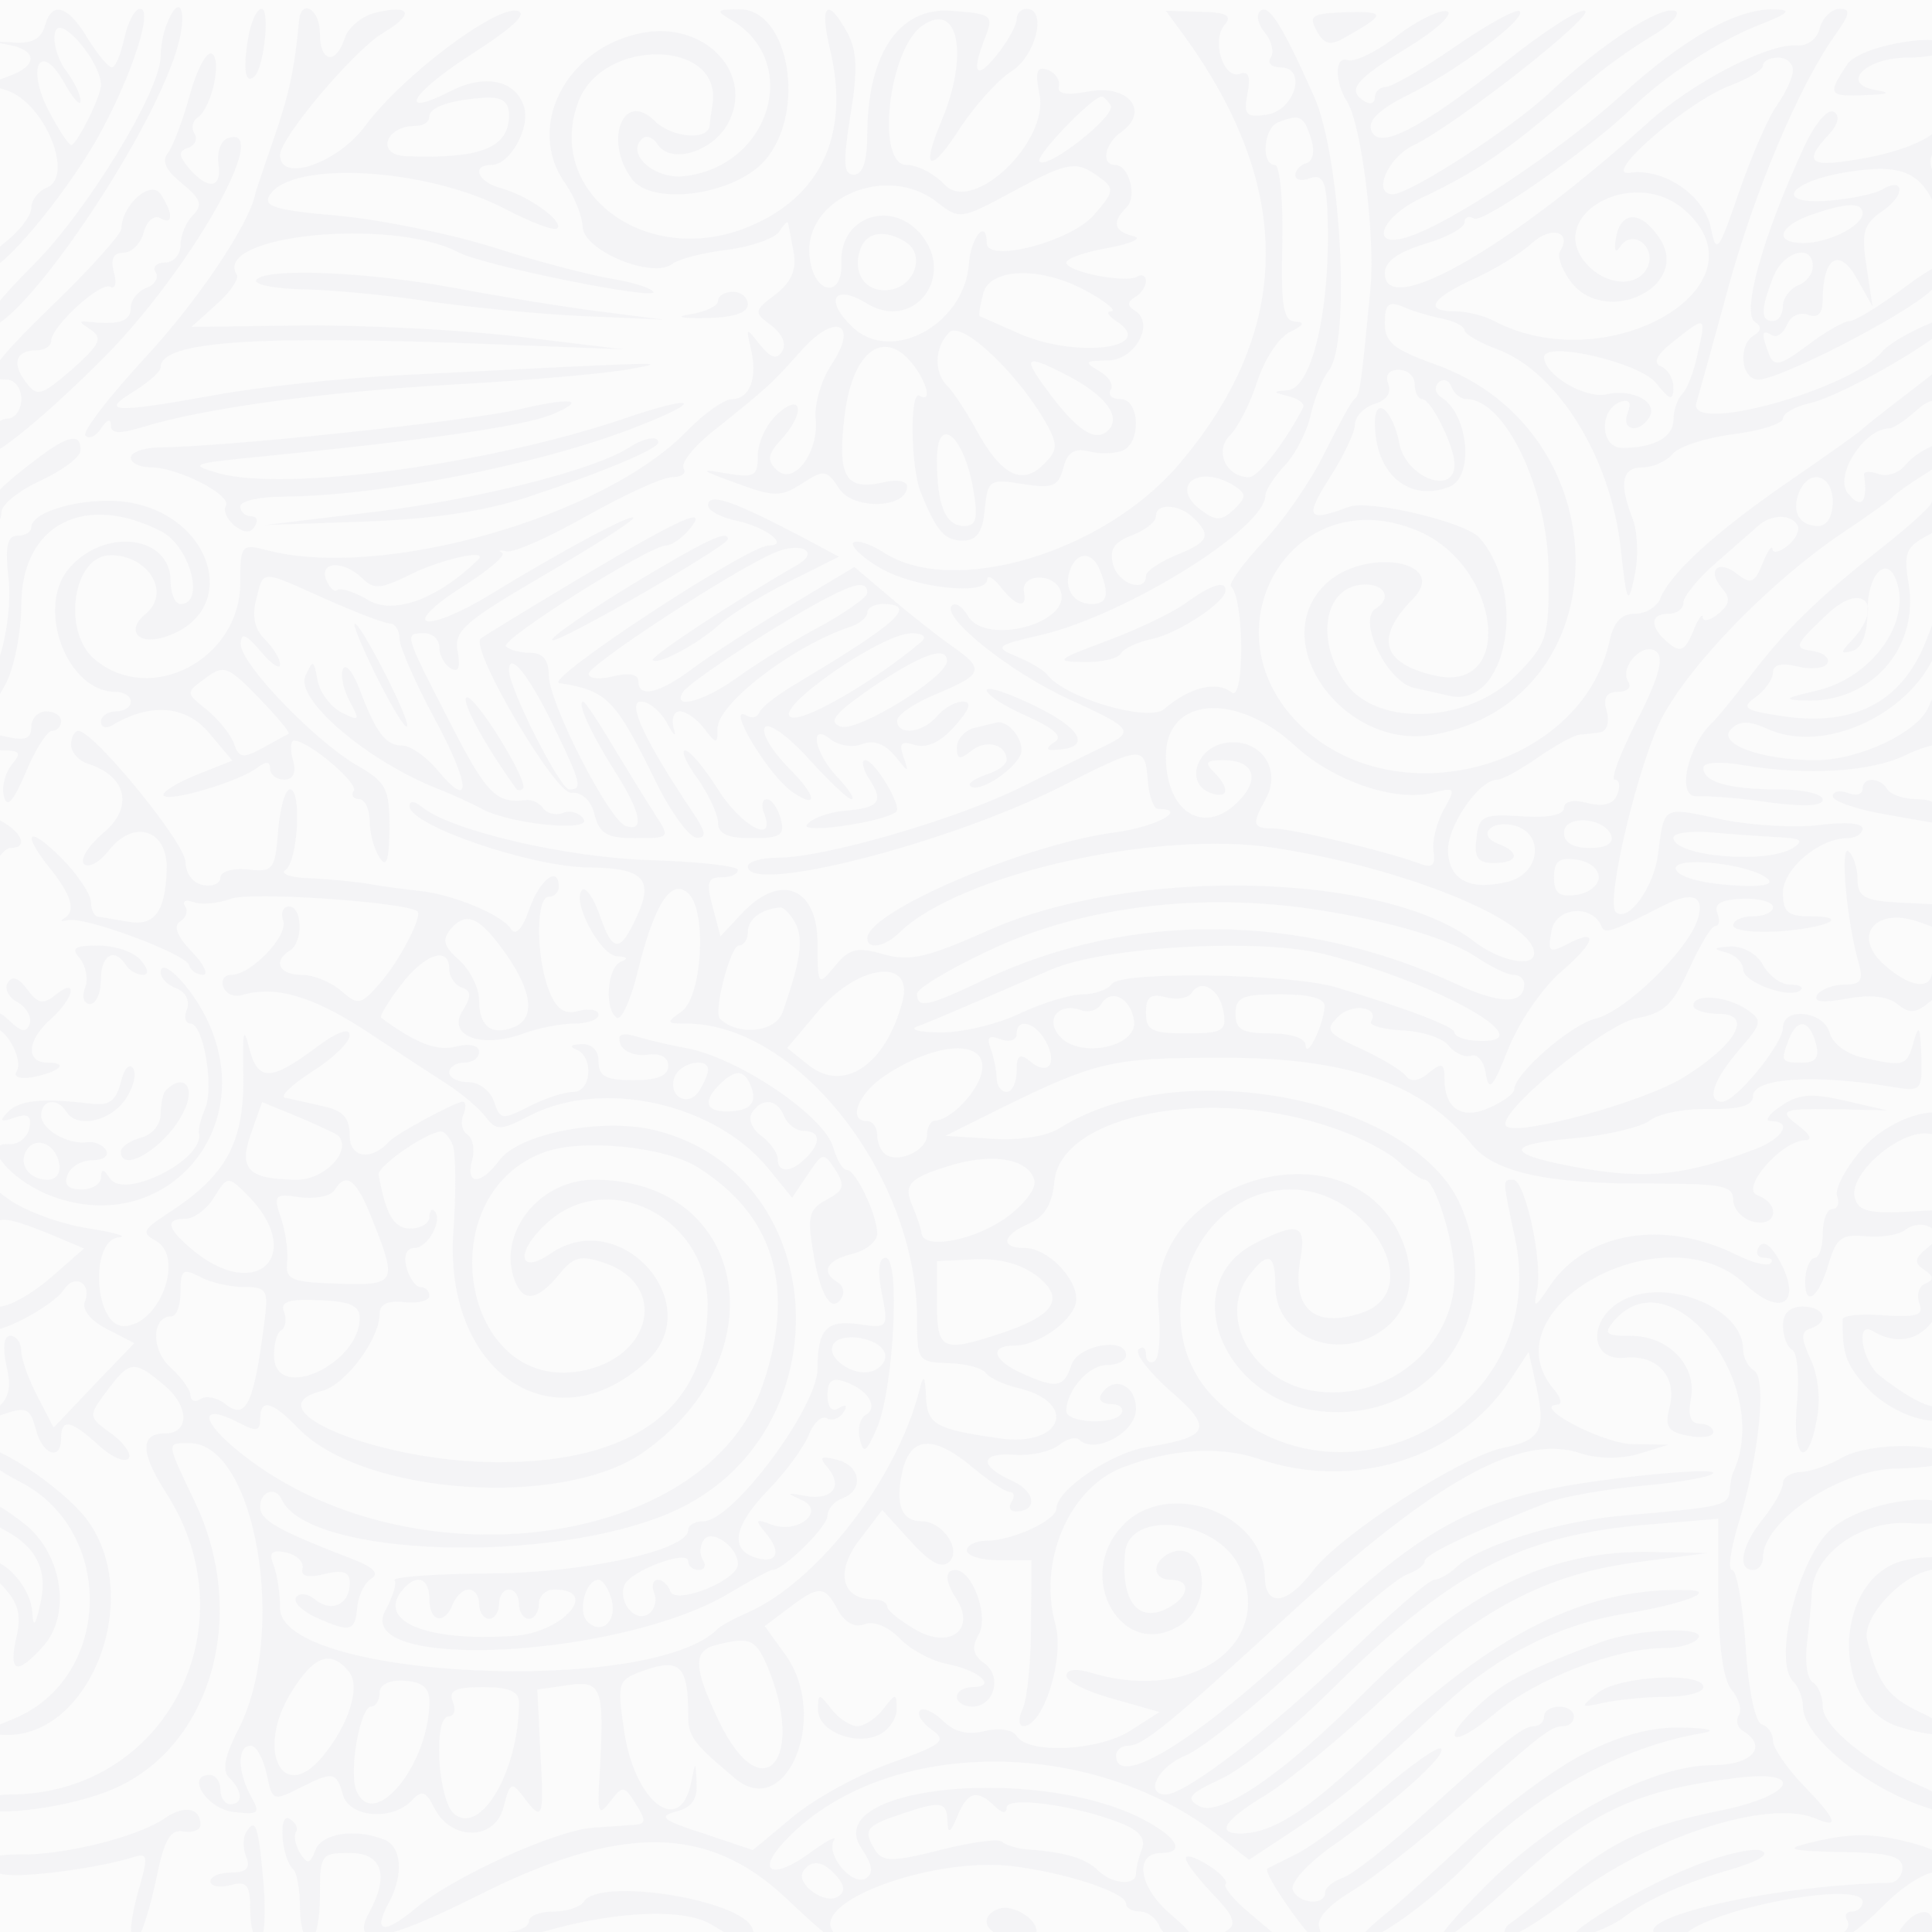 <?xml version="1.0" encoding="UTF-8" standalone="no"?>
<svg
   xmlns:dc="http://purl.org/dc/elements/1.1/"
   xmlns:cc="http://creativecommons.org/ns#"
   xmlns:rdf="http://www.w3.org/1999/02/22-rdf-syntax-ns#"
   xmlns:svg="http://www.w3.org/2000/svg"
   xmlns="http://www.w3.org/2000/svg"
   xmlns:sodipodi="http://sodipodi.sourceforge.net/DTD/sodipodi-0.dtd"
   xmlns:inkscape="http://www.inkscape.org/namespaces/inkscape"
   version="1.0"
   width="198pt"
   height="198pt"
   viewBox="0 0 198 198"
   preserveAspectRatio="xMidYMid meet"
   id="svg4927"
   inkscape:version="0.91 r13725"
   sodipodi:docname="symphony4.svg">
  <rect x="0" y="0" width="198" height="198" fill="#333333" stroke="none"/>
  <defs
     id="defs5047" />
  <sodipodi:namedview
     pagecolor="#ffffff"
     bordercolor="#666666"
     borderopacity="1"
     objecttolerance="10"
     gridtolerance="10"
     guidetolerance="10"
     inkscape:pageopacity="0"
     inkscape:pageshadow="2"
     inkscape:window-width="1366"
     inkscape:window-height="746"
     id="namedview5045"
     showgrid="false"
     inkscape:zoom="1.3485026"
     inkscape:cx="72.849809"
     inkscape:cy="158.76687"
     inkscape:window-x="-8"
     inkscape:window-y="-8"
     inkscape:window-maximized="1"
     inkscape:current-layer="svg4927" />
  <rect
     style="opacity:1;fill:#fbfbfb;fill-opacity:1;stroke:#fbfbfb;stroke-width:4.027;stroke-miterlimit:4;stroke-dasharray:none;stroke-opacity:1"
     id="rect5114"
     width="195.173"
     height="195.413"
     x="1.973"
     y="1.8" />
  <g
     transform="matrix(0.051,0,0,-0.05,-1.896,198.903)"
     id="g4931"
     style="fill:#e5e5ed;fill-opacity:0.331;stroke:none;stroke-opacity:1">
    <path
       d="m 127,3924 c -7,-25 -26,-36 -63,-33 -39,3 -42,1 -9,-5 58,-11 58,-43 0,-64 -43,-16 -43,-17 -5,-29 77,-25 138,-178 80,-200 -16,-7 -30,-25 -30,-41 0,-16 -24,-48 -53,-71 -29,-23 -47,-47 -40,-55 18,-18 132,113 211,243 72,120 131,291 101,291 -11,0 -25,-27 -32,-60 -7,-33 -18,-60 -25,-60 -7,0 -29,27 -49,60 -40,68 -72,77 -86,24 z m 113,-120 c 0,-24 -49,-124 -60,-123 -5,0 -26,33 -46,72 -45,91 -14,141 33,54 17,-31 32,-48 32,-36 1,11 -13,41 -31,65 -17,25 -26,61 -19,79 12,31 91,-65 91,-111 z"
       id="path4933"
       inkscape:connector-curvature="0"
       style="fill:#e5e5ed;fill-opacity:0.331;stroke:none;stroke-opacity:1" />
    <path
       d="m 372,3928 c -7,-17 -12,-46 -12,-65 0,-71 -148,-318 -255,-427 C 43,3373 -3,3316 4,3310 c 45,-46 327,364 388,565 24,79 7,124 -20,53 z"
       id="path4935"
       inkscape:connector-curvature="0"
       style="fill:#e5e5ed;fill-opacity:0.331;stroke:none;stroke-opacity:1" />
    <path
       d="m 535,3895 c -10,-63 -4,-91 14,-73 19,19 31,138 14,138 -10,0 -23,-29 -28,-65 z"
       id="path4937"
       inkscape:connector-curvature="0"
       style="fill:#e5e5ed;fill-opacity:0.331;stroke:none;stroke-opacity:1" />
    <path
       d="m 638,3935 c -9,-99 -20,-151 -51,-242 -19,-56 -36,-107 -37,-113 -13,-63 -117,-221 -223,-337 -72,-80 -126,-151 -118,-158 7,-8 22,-1 32,16 11,17 19,20 19,5 0,-17 17,-18 65,-3 120,38 363,72 625,87 143,8 301,22 350,31 93,17 84,16 -460,-12 -116,-6 -281,-24 -367,-40 -206,-38 -237,-37 -168,6 30,19 55,41 55,50 0,54 189,67 680,47 l 250,-10 -210,26 c -116,14 -311,24 -434,23 l -224,-3 50,46 c 28,25 46,53 41,61 -50,81 310,118 445,46 52,-28 404,-100 392,-81 -5,8 -43,20 -85,27 -42,7 -148,35 -236,64 -87,28 -228,57 -313,65 -125,11 -151,19 -137,42 44,72 315,56 473,-28 52,-28 99,-46 105,-40 14,14 -58,67 -112,82 -48,13 -62,48 -20,48 37,0 79,77 65,120 -17,54 -78,67 -146,32 -111,-58 -83,-6 41,75 85,56 114,84 91,89 -45,9 -231,-134 -305,-236 -56,-77 -171,-117 -171,-60 0,36 148,214 206,250 65,39 58,60 -14,42 -27,-6 -55,-30 -62,-52 -18,-56 -50,-50 -50,10 0,50 -38,72 -42,25 z m 422,-193 c 0,-67 -57,-90 -207,-84 -61,2 -42,62 19,62 16,0 28,8 28,19 0,20 45,35 115,39 32,1 45,-9 45,-36 z"
       id="path4939"
       inkscape:connector-curvature="0"
       style="fill:#e5e5ed;fill-opacity:0.331;stroke:none;stroke-opacity:1" />
    <path
       d="m 1505,3938 c 144,-84 81,-301 -93,-321 -59,-7 -117,45 -85,76 8,9 22,4 31,-10 26,-42 108,-18 141,40 56,102 -43,212 -170,188 -154,-29 -237,-193 -156,-309 18,-26 34,-66 35,-89 2,-49 140,-107 180,-76 12,10 62,23 110,29 48,6 95,23 105,37 9,15 17,23 18,17 1,-5 6,-32 11,-59 6,-35 -4,-61 -36,-86 -44,-34 -45,-37 -9,-64 22,-17 31,-38 22,-53 -11,-18 -23,-14 -45,14 -28,36 -28,36 -18,-9 14,-59 -2,-103 -38,-103 -15,0 -56,-29 -90,-65 -168,-177 -613,-306 -843,-245 -53,14 -55,12 -55,-66 0,-157 -180,-254 -293,-157 -66,57 -43,213 32,213 77,0 122,-77 71,-120 -40,-33 -17,-65 37,-48 159,51 98,256 -82,278 -82,9 -185,-20 -185,-53 0,-9 -12,-17 -28,-17 -20,0 -25,-22 -18,-85 6,-49 -3,-122 -21,-174 -37,-106 -29,-129 16,-44 17,34 31,106 31,161 0,164 126,232 281,151 58,-30 89,-149 39,-149 -11,0 -20,21 -20,47 0,94 -134,111 -205,25 -66,-81 -3,-252 94,-252 17,0 31,-9 31,-20 0,-11 -13,-20 -30,-20 -16,0 -30,-10 -30,-21 0,-12 10,-15 22,-8 76,47 148,42 195,-15 l 47,-57 -74,-30 c -41,-17 -69,-36 -64,-42 14,-13 154,30 189,58 17,13 25,13 25,-3 0,-12 13,-22 28,-22 18,0 25,14 18,40 -6,22 -5,40 2,40 29,0 130,-87 120,-103 -6,-9 -1,-17 11,-17 11,0 21,-20 21,-45 0,-25 9,-58 20,-75 14,-22 19,-5 20,61 0,81 -7,94 -65,128 -86,51 -235,209 -234,249 0,24 10,21 40,-15 21,-26 39,-38 39,-27 0,12 -14,35 -31,52 -20,20 -26,48 -17,81 15,62 7,62 140,1 60,-27 118,-50 129,-50 10,0 19,-14 19,-31 0,-17 32,-91 70,-163 73,-138 76,-192 6,-106 -22,27 -54,50 -71,50 -33,0 -53,27 -87,120 -13,33 -27,49 -32,36 -5,-13 2,-43 14,-66 21,-39 20,-41 -17,-22 -22,12 -44,42 -48,67 -7,41 -9,42 -24,8 -22,-48 125,-176 269,-233 28,-11 65,-29 84,-39 54,-32 223,-49 206,-22 -8,13 -26,19 -41,13 -15,-6 -33,-1 -40,9 -7,11 -23,19 -36,17 -59,-7 -78,12 -153,162 -91,181 -91,180 -50,180 17,0 30,-13 30,-29 0,-16 10,-35 23,-43 15,-9 20,1 14,34 -8,43 12,61 175,158 102,61 182,113 178,117 -7,7 -141,-66 -295,-162 -52,-32 -106,-55 -120,-50 -14,5 18,36 71,70 53,34 89,65 80,70 -9,5 -5,6 9,3 13,-4 86,29 162,73 75,43 152,79 171,79 19,0 29,8 23,18 -6,10 18,42 54,72 114,93 124,102 182,169 70,80 117,57 60,-30 -20,-31 -33,-79 -31,-107 8,-71 -44,-141 -78,-107 -20,19 -18,32 8,61 50,55 44,100 -6,54 -22,-20 -40,-58 -40,-85 0,-43 -6,-47 -65,-37 -54,10 -50,6 21,-20 77,-29 90,-29 133,-1 44,29 49,29 75,-11 29,-44 136,-40 136,5 0,11 -20,15 -45,9 -80,-19 -96,10 -80,141 17,131 81,176 139,97 28,-39 35,-76 11,-61 -20,12 -18,-145 2,-197 32,-81 48,-100 85,-100 28,0 40,17 44,64 6,60 9,63 76,52 61,-10 72,-5 82,33 8,32 22,41 51,34 21,-6 51,-5 67,1 39,15 36,106 -3,106 -17,0 -26,8 -20,19 7,10 -4,28 -24,39 -30,18 -28,21 18,21 56,1 96,77 54,103 -15,9 -15,17 1,27 12,7 22,22 22,33 0,11 -8,15 -18,9 -23,-14 -142,10 -142,29 0,8 38,22 85,30 47,9 69,20 50,24 -40,10 -44,29 -14,59 22,22 5,87 -23,87 -29,0 -21,44 13,68 57,42 14,97 -64,83 -47,-9 -66,-6 -62,11 3,12 -8,28 -23,33 -22,8 -25,-4 -16,-51 19,-96 -133,-245 -190,-185 -21,23 -55,41 -77,41 -62,0 -37,235 31,285 73,53 95,-59 39,-195 -43,-103 -22,-110 39,-12 29,44 74,96 102,114 49,32 72,128 30,128 -11,0 -20,-10 -20,-22 0,-12 -18,-45 -40,-73 -42,-53 -52,-38 -22,39 16,43 12,46 -71,52 -103,7 -166,-88 -167,-251 0,-57 -9,-85 -27,-85 -21,0 -22,24 -7,121 15,92 14,132 -6,170 -41,76 -57,58 -34,-38 40,-176 -23,-305 -175,-364 -203,-77 -400,79 -331,262 50,131 289,126 269,-6 -2,-14 -5,-34 -6,-45 -4,-31 -77,-24 -111,11 -63,63 -102,-42 -45,-120 41,-56 206,-33 267,38 85,99 49,312 -52,310 -45,0 -47,-3 -17,-21 z m 764,-176 c 12,-20 -126,-132 -143,-115 -10,10 106,133 125,133 4,0 12,-8 18,-18 z m -23,-147 c 31,-23 31,-29 -11,-78 -46,-54 -215,-99 -215,-57 0,51 -32,13 -36,-44 -10,-125 -158,-205 -235,-127 -56,55 -35,88 30,47 95,-59 181,57 107,144 -61,70 -162,32 -158,-60 3,-76 -57,-65 -64,13 -12,119 156,192 257,110 44,-35 47,-35 147,20 116,64 131,67 178,32 z m -389,-133 c 40,-25 19,-91 -32,-98 -49,-7 -77,35 -58,86 13,33 49,38 90,12 z m 373,-106 c 33,-19 51,-36 40,-36 -11,0 -6,-9 10,-20 85,-56 -80,-77 -194,-26 -42,19 -78,35 -80,36 -3,1 1,22 7,47 15,55 125,55 217,-1 z m -87,-272 c 20,-38 19,-51 -10,-79 -43,-43 -85,-20 -135,74 -20,37 -46,77 -57,88 -28,28 -26,80 4,110 25,25 142,-88 198,-193 z m 34,107 c 80,-41 115,-87 87,-115 -26,-26 -64,0 -126,87 -46,64 -39,69 39,28 z m -184,-237 c 10,-58 6,-74 -18,-74 -38,0 -55,42 -55,136 0,96 55,49 73,-62 z M 998,2831 c -80,-80 -168,-113 -219,-84 -29,18 -58,27 -64,22 -5,-6 -15,3 -22,20 -15,39 34,41 72,4 23,-24 38,-22 96,7 62,32 160,54 137,31 z M 617,2474 c -4,-2 -27,-15 -52,-29 -40,-22 -48,-21 -58,10 -7,19 -32,50 -55,69 -42,34 -42,34 -2,64 37,28 45,25 107,-40 37,-39 64,-72 60,-74 z"
       id="path4941"
       inkscape:connector-curvature="0"
       style="fill:#e5e5ed;fill-opacity:0.331;stroke:none;stroke-opacity:1" />
    <path
       d="m 2418,3903 c 221,-312 217,-604 -13,-878 -151,-180 -451,-271 -591,-180 -27,18 -55,27 -62,21 -6,-7 17,-30 52,-51 68,-42 216,-59 217,-25 0,11 12,4 27,-15 30,-40 54,-46 47,-11 -8,38 59,41 73,4 26,-67 -151,-115 -186,-52 -11,19 -25,28 -32,21 -23,-23 117,-137 235,-192 129,-60 133,-66 70,-97 -25,-12 -99,-50 -165,-83 -132,-67 -397,-145 -490,-145 -33,0 -60,-8 -60,-18 0,-58 399,46 626,162 170,88 172,88 178,9 3,-29 12,-53 20,-53 63,0 -4,-37 -86,-48 -180,-24 -497,-162 -498,-217 0,-24 35,-18 64,11 120,120 520,212 755,174 262,-41 520,-149 521,-216 0,-30 -69,-16 -120,24 -180,143 -687,155 -977,23 -123,-56 -158,-64 -210,-49 -53,16 -69,12 -98,-24 -34,-42 -35,-41 -35,47 0,114 -74,145 -151,62 l -44,-48 -12,46 c -18,66 -16,75 17,75 17,0 30,7 30,15 0,8 -79,17 -175,20 -168,5 -401,60 -460,109 -15,13 -25,13 -25,2 0,-40 245,-125 360,-126 109,-1 131,-23 98,-98 -35,-78 -49,-78 -76,1 -12,35 -28,58 -35,51 -22,-22 36,-134 70,-136 21,-1 24,-5 8,-11 -28,-12 -34,-99 -8,-115 9,-6 29,39 43,100 33,135 67,188 101,154 37,-36 27,-211 -14,-241 -32,-23 -31,-25 9,-25 224,0 464,-313 464,-606 0,-85 2,-88 63,-90 35,-1 68,-10 75,-20 7,-10 36,-24 65,-31 123,-30 89,-122 -38,-103 -129,19 -145,28 -147,87 -2,42 -5,45 -13,13 -45,-183 -204,-393 -345,-457 -27,-12 -54,-27 -60,-33 -132,-139 -880,-103 -880,42 0,30 -6,70 -13,88 -10,26 -4,32 25,26 21,-5 36,-19 33,-33 -4,-16 11,-20 45,-11 37,9 50,4 50,-19 0,-43 -36,-61 -69,-34 -15,13 -32,15 -39,5 -6,-10 12,-28 40,-41 69,-32 79,-29 83,20 2,24 14,50 28,59 17,10 6,23 -34,39 -157,62 -189,81 -189,109 0,31 31,42 43,15 53,-119 545,-135 787,-25 344,157 323,685 -31,780 -105,29 -279,-4 -319,-61 -37,-51 -68,-50 -54,1 6,22 1,45 -9,52 -11,7 -15,25 -9,40 6,15 6,28 -1,28 -14,0 -134,-66 -147,-81 -36,-41 -80,-35 -80,11 0,37 -13,52 -55,61 -30,7 -64,15 -75,17 -11,3 14,27 55,54 41,26 75,60 75,74 0,16 -24,8 -65,-23 -94,-72 -120,-72 -137,-3 -11,46 -14,34 -12,-50 3,-144 -33,-211 -153,-290 -48,-32 -52,-39 -23,-55 59,-33 8,-174 -64,-175 -60,0 -69,178 -9,182 18,2 -11,10 -66,19 -54,9 -123,35 -155,58 l -56,42 2,-75 c 2,-42 7,-60 12,-41 11,43 27,43 120,5 l 72,-31 -66,-59 c -37,-33 -84,-60 -104,-60 -36,0 -47,-22 -23,-46 15,-16 130,46 153,81 21,33 56,13 42,-24 -7,-17 11,-40 44,-57 l 55,-29 -81,-86 -81,-87 -32,63 c -18,35 -33,77 -33,94 0,17 -10,31 -22,31 -13,0 -16,-22 -8,-61 11,-47 5,-69 -23,-91 -34,-26 -32,-27 16,-9 47,16 55,13 66,-30 13,-53 51,-67 51,-19 0,41 19,38 74,-13 25,-24 52,-37 61,-29 8,8 -7,31 -33,51 -48,35 -48,36 -10,88 46,63 55,64 116,11 50,-43 50,-98 1,-98 -51,0 -50,-39 2,-122 C 544,644 369,300 57,300 26,300 0,290 0,278 c 0,-26 155,-10 250,27 207,79 290,354 180,592 -60,128 -59,123 -12,123 133,0 198,-389 98,-587 -28,-56 -33,-84 -18,-99 27,-27 28,-54 2,-54 -11,0 -20,14 -20,30 0,17 -10,30 -21,30 -50,0 -6,-70 48,-76 51,-6 54,-3 34,33 -27,51 -27,103 0,103 11,0 25,-26 32,-58 11,-55 13,-56 64,-30 69,36 76,35 89,-12 12,-47 98,-55 138,-13 21,23 29,20 46,-15 34,-68 122,-67 139,2 13,51 16,53 40,21 39,-53 42,-45 34,92 l -6,128 61,9 c 69,10 74,-4 64,-184 -5,-79 -2,-86 21,-55 26,34 28,34 52,-5 20,-32 20,-40 0,-42 -14,-1 -52,-4 -85,-6 -75,-5 -279,-99 -356,-164 -66,-56 -88,-52 -56,9 31,58 27,117 -10,131 -59,23 -124,12 -137,-22 -11,-29 -16,-30 -31,-6 -9,15 -13,35 -8,43 5,8 -1,20 -13,27 -23,15 -17,-79 7,-103 8,-7 14,-44 14,-80 0,-37 9,-67 20,-67 11,0 20,40 20,90 0,87 2,90 60,90 65,0 80,-45 39,-122 -39,-72 29,-62 213,32 290,150 466,149 623,-1 91,-88 119,-108 95,-68 -39,62 204,151 361,132 107,-13 229,-54 229,-77 0,-9 13,-16 28,-16 15,0 33,-14 39,-30 7,-17 28,-30 47,-29 28,0 23,12 -26,55 -63,55 -72,124 -17,124 46,0 34,29 -26,63 -207,120 -662,77 -577,-53 23,-35 25,-52 9,-62 -27,-17 -81,49 -64,78 7,11 -15,-1 -50,-27 -73,-54 -107,-39 -51,23 195,216 616,221 877,11 l 58,-47 92,62 c 92,62 137,100 303,258 106,100 228,162 358,184 119,20 190,47 129,49 -206,6 -391,-88 -626,-318 -139,-135 -208,-181 -274,-181 -49,0 -31,28 52,79 43,27 152,118 241,203 188,179 323,251 512,275 l 136,18 -110,2 c -209,5 -375,-78 -580,-287 -162,-167 -291,-257 -333,-234 -28,16 -21,25 44,56 43,20 141,101 218,179 244,246 383,320 638,342 l 143,12 0,-160 c 1,-102 10,-171 27,-191 15,-18 21,-41 14,-52 -6,-10 -3,-25 9,-32 51,-32 18,-70 -62,-70 -120,0 -314,-105 -451,-243 -157,-159 -108,-149 64,13 146,137 237,179 437,204 138,17 115,-35 -29,-66 -154,-32 -215,-60 -317,-144 -49,-41 -98,-80 -110,-88 -11,-8 -15,-19 -8,-26 7,-7 65,28 129,78 163,126 396,203 492,163 50,-22 44,-4 -25,69 -33,35 -60,76 -60,90 0,15 -10,30 -23,34 -13,5 -27,73 -32,162 -6,85 -18,154 -27,154 -9,0 -3,42 12,93 42,139 58,300 32,316 -12,7 -22,27 -22,43 0,84 -151,148 -240,102 -72,-37 -71,-126 2,-119 66,7 106,-39 90,-102 -10,-40 -3,-50 38,-58 28,-5 50,-2 50,8 0,9 -12,17 -27,17 -19,0 -24,17 -18,51 13,67 -44,129 -121,129 -50,0 -55,4 -34,30 114,138 321,-129 240,-310 -3,-5 -6,-23 -7,-38 -3,-30 -15,-33 -211,-50 -132,-11 -293,-62 -338,-106 -15,-14 -35,-26 -45,-26 -10,0 -87,-68 -171,-151 -150,-149 -328,-289 -368,-289 -44,0 -16,57 40,80 33,14 138,100 235,192 96,92 191,173 210,179 19,7 35,19 35,27 0,14 94,59 246,120 30,12 118,28 195,35 76,7 139,19 139,26 0,8 -90,2 -200,-12 -271,-35 -371,-87 -614,-322 -218,-210 -386,-317 -386,-245 0,11 11,20 25,20 29,0 82,44 325,271 295,275 464,370 584,328 34,-11 79,-12 116,-1 l 60,19 -73,1 c -61,2 -204,79 -150,81 10,1 7,14 -7,31 -138,166 224,370 384,216 71,-68 115,-41 71,45 -19,35 -34,46 -43,32 -8,-13 -3,-23 10,-23 14,0 20,-5 13,-11 -6,-7 -37,1 -68,17 -147,74 -302,47 -375,-63 -31,-47 -34,-48 -26,-9 12,56 -24,226 -48,226 -22,0 -22,3 3,-117 77,-357 -351,-591 -604,-330 -144,148 -43,427 154,427 158,0 275,-208 142,-253 -94,-32 -140,8 -123,108 13,74 -3,80 -90,35 -161,-83 -66,-326 135,-345 227,-21 371,198 278,421 -93,221 -565,315 -806,160 -26,-17 -81,-26 -137,-22 l -93,6 67,34 c 238,121 257,126 496,126 247,0 397,-54 495,-178 45,-57 151,-81 360,-80 142,0 165,-4 165,-33 0,-19 18,-39 40,-45 48,-12 56,36 9,54 -36,13 47,111 95,113 16,0 11,12 -13,30 -43,33 -34,36 99,33 l 80,-2 -85,20 c -68,16 -94,14 -129,-11 -25,-17 -34,-31 -20,-31 44,0 25,-35 -31,-57 -137,-53 -215,-62 -340,-41 -164,29 -172,50 -24,63 66,6 134,23 151,36 16,14 70,25 119,24 64,-1 89,7 89,27 0,36 122,45 275,19 64,-11 65,-10 63,64 -2,59 -5,65 -15,29 -14,-51 -18,-53 -101,-34 -34,7 -62,29 -68,51 -12,45 -94,54 -94,11 0,-34 -95,-152 -122,-152 -32,0 -19,43 33,105 48,57 49,61 15,85 -41,27 -106,32 -106,7 0,-9 23,-17 51,-17 70,0 36,-63 -72,-131 -80,-50 -334,-121 -355,-99 -24,23 196,208 262,221 55,10 73,28 105,100 22,49 45,89 53,89 8,0 10,12 4,27 -7,19 9,27 51,29 34,1 61,-7 61,-17 0,-11 -18,-19 -40,-19 -22,0 -40,-8 -40,-19 0,-10 41,-15 91,-12 99,7 148,31 62,31 -43,0 -53,9 -53,48 0,49 73,112 129,112 17,0 31,9 31,20 0,11 -35,14 -87,7 -48,-6 -135,-1 -193,11 -124,27 -118,30 -131,-70 -8,-69 -61,-143 -85,-119 -21,21 46,306 93,398 58,112 220,281 363,379 50,34 95,67 100,73 6,7 35,28 65,47 30,19 55,43 55,54 0,25 -64,1 -94,-35 -13,-17 -38,-25 -55,-18 -17,6 -30,5 -28,-3 8,-56 -6,-72 -33,-36 -27,36 34,132 84,132 7,0 30,15 51,34 29,26 41,29 53,9 9,-15 15,-2 15,34 l 0,60 -81,-64 c -45,-35 -86,-68 -92,-74 -5,-6 -73,-55 -150,-109 -145,-102 -237,-187 -257,-240 -7,-16 -29,-30 -51,-30 -27,0 -43,-18 -51,-58 -56,-254 -417,-359 -613,-178 -208,193 -29,514 226,407 169,-70 200,-338 34,-297 -104,25 -118,77 -42,156 76,79 -98,108 -176,30 -119,-119 38,-340 217,-308 381,69 382,624 2,760 -81,30 -99,44 -99,84 0,38 7,45 35,34 19,-9 55,-20 80,-25 25,-5 45,-16 45,-24 0,-7 31,-26 69,-40 120,-48 225,-222 245,-407 12,-114 15,-119 28,-56 8,38 6,90 -4,117 -28,73 -22,105 20,105 20,0 47,12 60,27 12,16 68,34 122,41 55,7 100,22 100,32 0,11 25,25 55,32 71,17 285,145 285,171 0,18 -117,-37 -140,-65 -63,-78 -392,-171 -374,-106 6,21 35,127 64,236 53,198 142,413 214,517 31,44 33,55 10,55 -16,0 -34,-18 -40,-39 -5,-23 -25,-38 -47,-36 -58,4 -209,-76 -298,-158 -277,-256 -529,-404 -529,-309 0,24 26,43 80,60 44,13 80,33 80,44 0,11 9,15 19,8 18,-11 236,145 319,228 64,64 172,136 252,168 62,25 70,32 33,33 -76,2 -182,-59 -311,-179 -123,-113 -343,-262 -427,-288 -78,-25 -53,42 30,81 41,19 102,53 134,76 55,38 84,62 210,170 27,24 80,62 119,86 38,23 58,46 45,51 -31,10 -148,-68 -252,-168 -76,-73 -281,-208 -315,-208 -42,0 -10,76 43,101 85,42 366,267 343,275 -12,4 -82,-42 -156,-102 -177,-142 -258,-184 -273,-144 -8,20 15,44 73,73 101,51 240,158 225,172 -6,6 -64,-26 -129,-72 -65,-46 -128,-83 -140,-83 -12,0 -22,-10 -22,-21 0,-12 -9,-16 -20,-9 -37,23 -21,44 85,110 58,36 94,70 80,75 -14,4 -59,-18 -100,-50 -41,-33 -86,-55 -100,-50 -26,9 -26,-45 -1,-85 29,-46 57,-276 47,-384 -19,-203 -21,-216 -32,-226 -7,-5 -33,-55 -60,-110 -26,-55 -81,-137 -123,-182 -41,-45 -71,-87 -65,-92 27,-27 27,-239 1,-217 -30,24 -84,11 -135,-34 -33,-28 -201,23 -236,71 -6,8 -33,25 -60,36 -46,20 -44,23 50,45 171,42 449,218 449,286 0,10 18,38 39,61 21,23 45,69 52,104 8,34 24,75 36,90 45,56 25,438 -29,562 -65,149 -92,192 -109,175 -8,-8 -4,-27 10,-44 13,-16 19,-39 12,-50 -8,-12 1,-21 19,-21 55,0 29,-89 -28,-97 -41,-6 -46,0 -38,43 7,35 2,47 -15,41 -33,-13 -58,68 -31,100 16,19 4,26 -49,27 l -69,2 38,-53 z m 1222,-69 c 0,-14 -14,-45 -31,-70 -18,-25 -52,-105 -77,-179 -42,-124 -46,-130 -57,-73 -14,66 -94,122 -163,112 -59,-9 117,147 203,179 36,14 65,32 65,41 0,9 14,16 30,16 17,0 30,-11 30,-26 z m -969,-138 c 9,-27 5,-47 -8,-52 -13,-4 -23,-15 -23,-25 0,-10 14,-13 30,-6 23,8 31,-5 34,-56 10,-197 -28,-376 -80,-379 -30,-2 -30,-4 2,-12 20,-5 33,-15 30,-23 -35,-69 -90,-143 -109,-143 -46,0 -70,54 -38,86 16,16 41,66 55,111 14,44 43,90 66,101 27,13 30,20 10,21 -24,1 -29,31 -26,161 2,88 -5,160 -15,160 -28,0 -23,75 6,87 44,18 52,14 66,-31 z m 752,-149 c 172,-155 -155,-349 -383,-227 -20,11 -56,20 -79,20 -63,0 -48,26 35,65 42,19 95,52 119,74 39,37 82,25 57,-16 -6,-9 3,-36 20,-60 69,-98 245,-13 180,87 -38,58 -79,57 -88,-2 -4,-25 0,-30 10,-14 24,34 70,0 55,-41 -17,-42 -76,-43 -118,-2 -99,100 86,212 192,116 z m 26,-292 c -7,-36 -21,-74 -31,-84 -10,-10 -18,-34 -18,-53 0,-36 -39,-58 -103,-58 -45,0 -47,80 -2,95 16,5 21,-3 13,-23 -14,-36 22,-44 43,-10 20,31 -32,60 -85,48 -44,-10 -126,40 -126,76 0,34 190,-10 225,-53 28,-36 34,-37 35,-10 0,19 -11,38 -25,44 -17,7 -9,24 25,51 65,53 66,53 49,-23 z m -569,-65 c 0,-16 7,-30 15,-30 18,0 65,-97 65,-134 0,-65 -98,-27 -111,44 -13,68 -49,99 -49,41 0,-103 67,-163 149,-131 51,19 40,149 -16,184 -12,8 -14,21 -5,30 10,9 21,5 26,-9 5,-14 19,-25 30,-25 78,0 164,-185 165,-354 1,-136 -3,-147 -65,-212 -95,-98 -278,-107 -342,-17 -64,91 -43,203 39,203 40,0 53,-29 21,-49 -38,-23 22,-151 77,-163 28,-6 60,-14 70,-16 115,-28 160,208 61,324 -28,32 -221,79 -263,63 -83,-32 -89,-22 -37,61 27,43 50,92 50,108 0,16 18,35 39,42 24,7 35,23 28,41 -7,18 1,29 21,29 18,0 32,-13 32,-30 z m -362,-208 c 24,-16 24,-23 -1,-48 -24,-23 -36,-24 -63,-4 -70,51 -10,99 64,52 z m 1202,-32 c 0,-30 -11,-50 -29,-50 -38,0 -54,29 -39,68 20,51 68,38 68,-18 z m -1284,-34 c 36,-36 30,-49 -36,-76 -33,-14 -60,-33 -60,-42 0,-36 -56,-17 -66,23 -8,31 2,46 38,60 26,10 48,27 48,39 0,28 47,25 76,-4 z m 1213,-14 c 6,-9 -3,-29 -19,-42 -17,-14 -31,-17 -31,-7 -1,9 -10,-4 -20,-30 -16,-40 -24,-43 -50,-22 -38,31 -63,10 -32,-28 18,-21 17,-33 -7,-53 -16,-14 -31,-17 -31,-7 -1,9 -10,-4 -20,-30 -16,-39 -25,-43 -49,-23 -38,32 -38,60 0,60 17,0 30,10 30,23 0,12 29,49 65,81 36,32 74,66 85,76 26,24 65,25 79,2 z m -1401,-94 c 19,-49 14,-68 -17,-68 -37,0 -58,34 -43,71 14,38 45,37 60,-3 z m 1078,-308 c -33,-66 -53,-120 -44,-120 9,0 12,-13 5,-30 -7,-20 -27,-26 -59,-18 -29,8 -48,4 -48,-10 0,-14 -32,-21 -85,-17 -78,5 -86,1 -91,-46 -5,-39 3,-50 35,-50 49,0 54,22 10,39 -45,17 -17,50 31,38 61,-16 53,-98 -12,-115 -76,-19 -118,2 -121,61 -3,51 62,148 99,148 10,0 46,20 81,45 34,24 71,45 83,47 11,1 30,3 43,5 13,2 19,21 13,43 -8,28 -1,40 23,40 18,0 28,9 20,21 -19,31 33,85 58,60 14,-14 1,-58 -41,-141 z m -686,-51 c 77,-72 200,-115 276,-96 46,12 47,10 22,-35 -14,-27 -24,-65 -20,-86 4,-29 -3,-34 -31,-23 -64,24 -254,71 -291,71 -42,0 -44,8 -15,61 32,60 -10,123 -77,115 -62,-7 -87,-83 -35,-103 37,-14 41,9 7,43 -19,19 -14,24 19,24 60,0 75,-36 34,-81 -69,-76 -149,-29 -149,89 0,122 141,133 260,21 z m 635,-184 c 5,-16 -11,-25 -43,-25 -34,0 -52,11 -52,31 0,38 82,32 95,-6 z m 335,-3 c 47,-2 53,-7 30,-22 -53,-34 -240,-17 -240,21 0,10 34,14 75,11 41,-4 102,-8 135,-10 z m -360,-82 c 0,-16 -20,-33 -45,-36 -35,-5 -45,3 -45,36 0,33 10,41 45,36 25,-3 45,-19 45,-36 z m 340,-4 c 13,-12 -16,-17 -78,-12 -57,4 -102,17 -107,32 -10,29 151,12 185,-20 z m -880,-67 c 137,-24 243,-58 293,-92 29,-20 63,-37 75,-37 12,0 22,-8 22,-19 0,-42 -47,-42 -136,0 -312,147 -656,150 -949,9 -113,-55 -135,-60 -135,-29 0,11 65,51 145,89 194,94 443,122 685,79 z m 739,-14 c -19,-64 -145,-190 -206,-205 -49,-12 -163,-113 -163,-145 0,-8 -22,-25 -49,-37 -55,-26 -91,-3 -91,58 0,33 -5,35 -32,13 -19,-17 -36,-19 -45,-7 -7,11 -48,36 -90,56 -69,32 -74,39 -47,66 28,29 85,20 66,-10 -4,-8 25,-16 64,-18 40,-2 82,-16 93,-32 12,-15 32,-24 44,-20 13,5 27,-12 30,-38 6,-37 15,-26 45,52 21,54 68,125 106,158 71,62 77,92 11,56 -35,-18 -38,-15 -30,29 10,49 83,54 101,7 6,-15 23,-9 124,44 58,30 83,20 69,-27 z m -1813,-10 c 16,-33 10,-76 -26,-181 -14,-42 -90,-50 -126,-14 -14,13 21,150 38,150 10,0 18,13 18,28 0,26 26,46 64,50 8,1 22,-14 32,-33 z m 1064,-63 c 235,-61 451,-188 300,-177 -22,2 -40,9 -40,17 0,12 -101,51 -240,93 -97,28 -433,33 -449,6 -7,-11 -34,-21 -58,-21 -25,0 -83,-18 -128,-40 -46,-22 -117,-39 -159,-38 -42,0 -62,6 -46,12 27,10 100,42 270,117 108,47 418,65 550,31 z m -849,-95 c -33,-131 -118,-190 -189,-132 l -43,35 62,75 c 80,97 192,111 170,22 z m 645,-24 c 6,-38 -2,-43 -75,-43 -69,0 -81,6 -81,42 0,33 9,40 40,32 22,-6 45,-2 52,9 19,31 57,7 64,-40 z m -180,-17 c 8,-55 -113,-79 -151,-30 -28,35 1,68 46,51 14,-5 31,0 39,13 20,33 59,13 66,-34 z m 383,29 c -2,-37 -36,-109 -38,-80 0,15 -29,25 -71,25 -57,0 -70,8 -70,40 0,34 13,40 90,40 59,0 90,-8 89,-25 z m -560,-72 c 24,-46 4,-71 -32,-40 -21,17 -27,13 -27,-21 0,-23 -9,-42 -20,-42 -11,0 -20,13 -20,28 0,16 -6,43 -12,61 -9,23 -4,28 20,19 17,-7 32,-2 32,10 0,35 37,26 59,-15 z m 1547,-3 c 8,-30 0,-40 -28,-40 -42,0 -43,3 -26,48 17,44 41,40 54,-8 z m -1678,-67 c -14,-42 -63,-91 -93,-92 -8,-1 -15,-14 -15,-29 0,-31 -54,-58 -82,-41 -10,6 -18,24 -18,40 0,16 -9,29 -20,29 -40,0 -19,56 35,93 111,75 216,75 193,0 z M 716,1651 c 30,-30 -25,-91 -82,-91 -99,1 -118,21 -92,96 l 22,63 72,-30 c 39,-17 75,-34 80,-38 z m 2003,14 c 50,-17 108,-48 129,-68 22,-21 45,-37 52,-37 21,0 60,-129 60,-197 0,-148 -140,-262 -288,-235 -121,23 -188,152 -124,237 38,50 52,43 52,-24 0,-102 123,-155 213,-91 60,42 74,119 36,199 -110,232 -509,108 -484,-150 5,-55 2,-105 -8,-111 -9,-6 -17,1 -17,14 0,14 -7,18 -15,10 -8,-8 21,-46 64,-85 87,-77 80,-94 -47,-115 -71,-11 -182,-88 -182,-126 0,-24 -89,-66 -141,-66 -21,0 -39,-9 -39,-20 0,-11 29,-20 65,-20 l 65,0 -1,-135 c 0,-74 -8,-151 -17,-170 -9,-20 -8,-35 2,-35 40,0 83,140 64,209 -35,127 26,276 132,320 97,39 198,46 276,19 190,-67 400,0 505,160 l 38,59 15,-69 c 20,-92 10,-112 -68,-128 -85,-19 -326,-178 -381,-252 -51,-69 -95,-75 -96,-13 -2,132 -196,204 -286,106 -99,-106 0,-280 116,-204 74,49 46,189 -28,144 -31,-20 -25,-51 9,-51 41,0 38,-34 -6,-58 -60,-32 -95,14 -86,113 8,90 183,69 229,-27 74,-156 -90,-280 -292,-220 -35,11 -55,9 -55,-5 0,-11 42,-33 94,-47 l 93,-27 -58,-38 c -64,-42 -206,-49 -229,-11 -8,13 -35,17 -64,10 -34,-9 -61,-2 -84,21 -19,19 -40,28 -46,21 -7,-7 3,-24 23,-39 32,-23 24,-30 -83,-69 -65,-24 -153,-73 -197,-111 l -79,-67 -99,34 c -83,27 -92,35 -55,45 31,8 43,25 41,58 -2,47 -2,47 -11,2 -22,-114 -115,-40 -135,108 -14,100 -13,102 46,123 66,23 83,5 83,-89 0,-49 7,-59 94,-134 104,-89 191,128 101,254 l -41,58 48,37 c 61,47 72,47 99,-4 14,-26 34,-37 54,-29 18,7 47,-5 70,-29 21,-23 65,-47 97,-53 64,-13 100,-47 49,-47 -17,0 -31,-9 -31,-20 0,-11 14,-20 31,-20 44,0 61,62 24,89 -23,17 -26,32 -11,59 21,38 -13,132 -47,132 -22,0 -21,-23 2,-59 39,-62 -11,-103 -79,-65 -33,19 -60,41 -60,49 0,8 -12,15 -28,15 -63,0 -77,55 -29,120 l 47,63 57,-64 c 40,-45 63,-57 78,-42 25,25 -14,83 -56,83 -40,0 -53,34 -39,100 16,75 63,78 142,10 32,-27 65,-50 74,-50 9,0 11,-9 4,-20 -7,-11 -3,-20 8,-20 45,0 41,41 -7,63 -68,31 -65,59 7,53 32,-2 71,7 87,20 16,13 34,18 41,11 31,-31 114,15 114,63 0,50 -46,70 -70,30 -7,-11 2,-20 20,-20 18,0 27,-9 20,-20 -14,-23 -110,-19 -110,6 0,42 45,94 81,94 21,0 39,9 39,20 0,39 -97,21 -110,-20 -15,-46 -29,-49 -99,-17 -59,27 -67,57 -15,57 50,0 124,56 124,95 0,45 -59,105 -103,105 -51,0 -46,26 8,50 31,14 47,40 51,87 14,138 318,197 563,108 z M 947,1631 c 6,-16 7,-97 1,-180 -18,-287 201,-437 387,-265 127,116 -49,322 -191,223 -65,-46 -72,2 -9,61 122,116 323,14 324,-164 2,-212 -147,-326 -422,-325 -235,0 -498,109 -353,146 47,12 116,106 116,158 0,20 17,28 50,24 28,-3 50,3 50,13 0,10 -8,18 -18,18 -9,0 -22,18 -28,40 -6,25 0,40 16,40 27,0 58,58 40,76 -5,6 -10,0 -10,-13 0,-12 -17,-23 -38,-23 -33,0 -49,27 -64,110 -3,17 92,85 125,89 7,0 18,-12 24,-28 z m 493,-46 c 154,-99 197,-249 129,-448 C 1456,803 861,725 523,998 c -85,68 -87,107 -4,63 33,-18 41,-16 41,8 0,43 23,38 76,-18 130,-138 533,-166 695,-49 274,197 209,558 -100,558 -111,0 -196,-111 -159,-208 17,-44 45,-40 88,13 30,38 44,41 93,24 127,-45 95,-194 -48,-221 -240,-45 -308,360 -75,448 75,29 244,12 310,-31 z m 676,-28 c 3,-16 -22,-49 -56,-74 -65,-48 -167,-67 -171,-33 -1,11 -10,36 -18,56 -20,45 -6,59 86,86 81,23 150,9 159,-35 z M 531,1532 c 124,-124 23,-228 -109,-114 -50,43 -53,62 -12,62 16,0 41,18 55,40 29,48 30,48 66,12 z m 256,-58 c 49,-126 46,-131 -72,-127 -92,3 -104,8 -101,43 3,22 -3,63 -12,91 -16,48 -13,51 38,43 30,-4 61,2 69,14 24,40 45,23 78,-64 z m 1336,-113 c 56,-46 32,-81 -81,-118 -111,-37 -122,-32 -122,64 l 0,86 78,4 c 51,2 94,-11 125,-36 z M 528,1340 c 46,0 49,-6 40,-75 -21,-167 -37,-199 -79,-164 -15,12 -37,17 -48,10 -12,-8 -21,-4 -21,7 0,11 -18,37 -41,58 -39,37 -37,104 3,104 10,0 18,23 18,51 0,44 5,48 39,30 21,-12 61,-21 89,-21 z m 232,-63 c 0,-94 -166,-173 -172,-82 -1,26 5,51 14,56 9,6 12,23 6,38 -8,21 9,27 71,24 60,-2 81,-11 81,-36 z m 819,-714 c 79,-192 -10,-298 -97,-113 -51,109 -53,144 -7,156 69,18 80,13 104,-43 z M 738,552 c 25,-30 0,-111 -55,-177 -79,-94 -131,16 -62,132 46,77 80,91 117,45 z M 900,491 C 900,361 787,221 753,309 c -15,39 8,171 30,171 9,0 17,13 17,28 0,17 19,27 50,25 35,-2 50,-14 50,-42 z m 180,-2 c 0,-139 -76,-274 -130,-229 -33,28 -43,200 -11,200 11,0 15,14 8,30 -9,23 5,30 61,30 52,0 72,-9 72,-31 z m 956,-213 c 15,-15 24,-16 24,-3 0,24 138,5 227,-31 39,-15 53,-32 45,-54 -7,-17 -12,-40 -12,-50 0,-26 -48,-22 -76,6 -25,25 -64,37 -137,43 -24,1 -49,9 -56,16 -8,7 -64,-1 -125,-17 -92,-24 -115,-24 -129,-2 -26,42 -21,51 46,74 85,30 97,28 98,-13 1,-27 6,-24 20,10 20,51 40,56 75,21 z M 1719,132 c 16,-20 17,-32 1,-42 -26,-16 -84,27 -69,52 16,26 41,22 68,-10 z"
       id="path4943"
       inkscape:connector-curvature="0"
       style="fill:#e5e5ed;fill-opacity:0.331;stroke:none;stroke-opacity:1" />
    <path
       d="m 1681,474 c -1,-44 76,-76 124,-51 19,10 35,34 34,53 0,32 -2,32 -27,-1 -14,-19 -38,-35 -52,-35 -14,0 -38,16 -52,35 -25,33 -27,33 -27,-1 z"
       id="path4945"
       inkscape:connector-curvature="0"
       style="fill:#e5e5ed;fill-opacity:0.331;stroke:none;stroke-opacity:1" />
    <path
       d="m 2683,3915 c 14,-27 27,-31 53,-16 87,50 88,56 8,54 -71,-2 -78,-7 -61,-38 z"
       id="path4947"
       inkscape:connector-curvature="0"
       style="fill:#e5e5ed;fill-opacity:0.331;stroke:none;stroke-opacity:1" />
    <path
       d="m 3749,3846 c -40,-62 -38,-66 36,-63 49,2 54,5 19,11 -70,14 -16,66 67,66 37,0 71,7 76,15 26,43 -170,14 -198,-29 z"
       id="path4949"
       inkscape:connector-curvature="0"
       style="fill:#e5e5ed;fill-opacity:0.331;stroke:none;stroke-opacity:1" />
    <path
       d="m 419,3785 c -14,-52 -34,-106 -44,-120 -14,-17 -5,-36 28,-63 38,-32 42,-44 22,-65 -14,-14 -25,-41 -25,-61 0,-20 -14,-36 -31,-36 -17,0 -26,-9 -19,-20 7,-11 -2,-26 -19,-32 -17,-7 -31,-25 -31,-40 0,-28 -22,-36 -80,-30 -26,3 -26,1 0,-16 24,-17 18,-30 -38,-81 -63,-55 -70,-57 -93,-26 -29,39 -20,65 22,65 16,0 29,9 29,19 0,30 100,123 119,111 10,-5 13,8 7,30 -7,27 -1,40 19,40 17,0 35,19 41,42 6,23 21,36 33,29 26,-16 27,9 1,49 -19,31 -78,-21 -79,-71 -1,-11 -59,-78 -131,-149 C 16,3227 -1,3200 50,3200 c 17,0 30,-18 30,-40 0,-22 -13,-40 -28,-40 -23,0 -52,-40 -52,-72 0,-29 109,58 240,191 176,178 349,488 255,456 -14,-5 -22,-28 -19,-52 8,-51 -20,-56 -59,-10 -21,26 -22,35 -2,42 14,5 20,18 13,29 -7,11 -4,26 6,33 28,18 50,118 29,131 -10,6 -30,-31 -44,-83 z"
       id="path4951"
       inkscape:connector-curvature="0"
       style="fill:#e5e5ed;fill-opacity:0.331;stroke:none;stroke-opacity:1" />
    <path
       d="m 3662,3676 c -83,-183 -126,-341 -98,-358 13,-9 13,-18 -2,-27 -33,-20 -27,-91 9,-91 42,0 291,130 345,181 80,75 45,82 -49,10 -51,-39 -102,-71 -113,-71 -11,0 -49,-22 -85,-50 -55,-42 -67,-44 -77,-18 -16,43 -15,52 6,39 10,-6 23,4 30,21 7,18 25,27 42,21 21,-8 30,2 30,33 1,85 33,105 68,42 l 32,-58 -12,82 c -11,71 -6,87 34,115 45,32 42,70 -4,42 -13,-8 -59,-18 -103,-22 -114,-10 -87,38 32,58 114,19 154,1 186,-88 16,-45 24,-54 25,-27 1,22 -10,63 -25,91 -22,42 -22,55 0,76 15,13 26,40 25,59 -2,31 -4,31 -11,1 -10,-38 -84,-72 -192,-88 -82,-13 -92,-1 -44,52 21,23 24,40 11,48 -12,7 -38,-24 -60,-73 z m 118,-135 c 0,-26 -68,-61 -119,-61 -59,0 -51,33 14,57 72,26 105,27 105,4 z m -100,-109 c 0,-15 -13,-33 -30,-39 -16,-7 -30,-26 -30,-42 0,-17 -9,-31 -20,-31 -25,0 -25,23 0,89 20,54 80,71 80,23 z"
       id="path4953"
       inkscape:connector-curvature="0"
       style="fill:#e5e5ed;fill-opacity:0.331;stroke:none;stroke-opacity:1" />
    <path
       d="m 552,3404 c -5,-9 37,-18 94,-19 57,-1 172,-12 254,-25 83,-12 222,-26 310,-30 l 160,-7 -130,17 c -71,9 -202,31 -290,48 -174,33 -382,42 -398,16 z"
       id="path4955"
       inkscape:connector-curvature="0"
       style="fill:#e5e5ed;fill-opacity:0.331;stroke:none;stroke-opacity:1" />
    <path
       d="m 1480,3361 c 0,-10 -25,-22 -55,-27 -33,-5 -20,-9 30,-8 56,1 85,11 85,28 0,14 -13,26 -30,26 -16,0 -30,-8 -30,-19 z"
       id="path4957"
       inkscape:connector-curvature="0"
       style="fill:#e5e5ed;fill-opacity:0.331;stroke:none;stroke-opacity:1" />
    <path
       d="m 1080,3139 c -101,-24 -587,-77 -725,-78 -30,-1 -55,-10 -55,-21 0,-11 18,-20 41,-20 54,0 163,-57 150,-79 -6,-9 2,-27 17,-40 20,-16 33,-16 41,-2 8,12 4,21 -8,21 -11,0 -21,9 -21,20 0,11 38,20 85,20 195,1 519,66 711,143 141,56 121,68 -28,16 -270,-93 -678,-149 -811,-111 -62,18 -56,20 83,34 344,35 534,63 590,88 68,30 35,34 -70,9 z"
       id="path4959"
       inkscape:connector-curvature="0"
       style="fill:#e5e5ed;fill-opacity:0.331;stroke:none;stroke-opacity:1" />
    <path
       d="M 108,3035 C 1,2953 -33,2900 20,2900 c 11,0 20,13 20,28 0,16 36,45 79,65 44,21 80,48 80,62 1,37 -26,31 -91,-20 z"
       id="path4961"
       inkscape:connector-curvature="0"
       style="fill:#e5e5ed;fill-opacity:0.331;stroke:none;stroke-opacity:1" />
    <path
       d="m 1300,3060 c -71,-46 -306,-106 -510,-131 l -220,-27 200,7 c 137,5 241,21 330,51 148,50 260,98 260,111 0,15 -28,10 -60,-11 z"
       id="path4963"
       inkscape:connector-curvature="0"
       style="fill:#e5e5ed;fill-opacity:0.331;stroke:none;stroke-opacity:1" />
    <path
       d="m 1460,2942 c 0,-11 27,-25 60,-32 57,-13 104,-50 62,-50 -42,0 -454,-276 -421,-282 97,-16 112,-32 194,-202 30,-63 67,-114 82,-115 21,-1 19,12 -9,54 -94,143 -132,225 -103,225 16,0 40,-20 53,-45 13,-25 19,-29 13,-10 -5,19 0,35 12,35 13,0 35,-16 49,-35 25,-33 27,-33 27,0 1,52 152,169 266,208 19,6 35,20 35,29 0,10 14,18 30,18 74,0 33,-38 -179,-167 -34,-21 -64,-45 -68,-55 -3,-10 -15,-13 -25,-7 -45,28 42,-121 91,-156 53,-37 50,-9 -6,48 -34,35 -56,72 -49,84 7,11 45,-16 87,-63 41,-46 80,-84 87,-84 8,0 -5,20 -27,44 -48,51 -59,116 -14,78 16,-12 44,-17 63,-9 23,9 46,0 66,-25 27,-34 28,-35 17,-2 -10,29 -5,34 23,25 24,-7 52,6 80,39 30,34 35,50 16,50 -15,0 -38,-13 -52,-30 -29,-35 -80,-40 -80,-9 0,12 36,37 80,55 93,40 97,50 30,98 -28,20 -83,64 -123,99 l -73,63 -132,-81 c -73,-44 -160,-102 -194,-128 -67,-51 -108,-60 -108,-25 0,14 -19,18 -50,10 -27,-7 -50,-5 -50,5 0,18 284,208 371,247 54,25 96,4 48,-24 -128,-75 -297,-189 -290,-195 10,-11 91,33 135,74 19,18 81,57 137,86 l 102,52 -66,36 c -147,79 -197,97 -197,69 z m 320,-179 c 0,-9 -43,-40 -95,-69 -52,-28 -126,-75 -164,-103 -69,-51 -135,-69 -111,-31 13,21 200,146 290,193 58,31 80,34 80,10 z m 109,-100 c -94,-81 -235,-165 -262,-155 -39,15 181,172 242,172 23,0 31,-7 20,-17 z m 51,-40 c 0,-33 -181,-147 -214,-134 -26,10 -10,28 65,81 98,67 149,86 149,53 z"
       id="path4965"
       inkscape:connector-curvature="0"
       style="fill:#e5e5ed;fill-opacity:0.331;stroke:none;stroke-opacity:1" />
    <path
       d="m 3917,2945 c -4,-9 -51,-52 -105,-95 -126,-102 -188,-164 -261,-262 -32,-43 -64,-82 -70,-88 -52,-47 -76,-156 -35,-154 24,1 91,-4 149,-13 69,-9 105,-7 105,6 0,12 -40,21 -88,21 -100,0 -152,15 -152,44 0,12 33,14 85,5 123,-21 253,-13 321,21 32,16 65,25 73,21 8,-5 14,17 14,50 0,63 -21,78 -40,29 -20,-52 -139,-110 -227,-110 -111,0 -200,34 -170,64 17,17 36,17 73,0 140,-64 353,72 350,222 -1,31 -8,23 -27,-30 -48,-134 -143,-188 -292,-166 -78,12 -85,17 -55,39 19,14 35,37 35,50 0,17 17,21 49,13 27,-7 54,-4 60,6 6,11 -7,22 -30,26 -38,5 -36,12 30,75 73,71 117,17 46,-57 -20,-22 -19,-25 5,-18 19,6 30,35 30,83 0,73 38,114 57,63 33,-86 -48,-202 -161,-228 -63,-15 -67,-18 -22,-20 132,-5 229,106 209,237 -11,65 -6,78 37,101 28,15 50,39 50,53 0,29 -32,37 -43,12 z"
       id="path4967"
       inkscape:connector-curvature="0"
       style="fill:#e5e5ed;fill-opacity:0.331;stroke:none;stroke-opacity:1" />
    <path
       d="m 1210,2798 c -110,-67 -203,-125 -207,-129 -22,-21 150,-319 182,-316 22,2 40,-16 47,-45 10,-39 25,-48 82,-48 68,0 70,1 42,45 -16,25 -54,88 -85,140 -30,52 -58,95 -62,95 -14,0 17,-68 65,-145 51,-82 59,-123 21,-110 -34,11 -155,253 -155,309 0,31 -12,46 -37,46 -20,0 -42,6 -49,13 -14,13 288,207 322,207 10,0 30,14 44,30 45,54 -7,31 -210,-92 z m -61,-307 c 57,-120 59,-131 32,-131 -18,0 -121,207 -121,244 0,41 40,-10 89,-113 z"
       id="path4969"
       inkscape:connector-curvature="0"
       style="fill:#e5e5ed;fill-opacity:0.331;stroke:none;stroke-opacity:1" />
    <path
       d="m 1304,2778 c -91,-57 -162,-107 -157,-112 9,-9 353,193 353,207 0,20 -45,-2 -196,-95 z"
       id="path4971"
       inkscape:connector-curvature="0"
       style="fill:#e5e5ed;fill-opacity:0.331;stroke:none;stroke-opacity:1" />
    <path
       d="m 2420,2742 c -27,-20 -99,-55 -160,-78 -100,-38 -104,-42 -46,-43 35,-1 69,7 75,17 6,11 36,25 66,31 53,13 145,75 145,99 0,21 -29,12 -80,-26 z"
       id="path4973"
       inkscape:connector-curvature="0"
       style="fill:#e5e5ed;fill-opacity:0.331;stroke:none;stroke-opacity:1" />
    <path
       d="m 794,2591 c 30,-61 57,-107 61,-102 9,9 -92,211 -105,211 -5,0 15,-49 44,-109 z"
       id="path4975"
       inkscape:connector-curvature="0"
       style="fill:#e5e5ed;fill-opacity:0.331;stroke:none;stroke-opacity:1" />
    <path
       d="m 2020,2563 c 0,-9 36,-33 81,-53 56,-26 73,-42 55,-53 -14,-9 -17,-16 -6,-16 80,0 68,39 -27,87 -57,29 -103,45 -103,35 z"
       id="path4977"
       inkscape:connector-curvature="0"
       style="fill:#e5e5ed;fill-opacity:0.331;stroke:none;stroke-opacity:1" />
    <path
       d="m 974,2548 c -9,-10 38,-98 100,-186 3,-5 10,-5 14,0 13,13 -100,199 -114,186 z"
       id="path4979"
       inkscape:connector-curvature="0"
       style="fill:#e5e5ed;fill-opacity:0.331;stroke:none;stroke-opacity:1" />
    <path
       d="m 100,2488 c 0,-24 -12,-29 -50,-20 -29,7 -50,4 -50,-8 0,-11 19,-20 42,-20 35,0 39,-5 19,-29 -13,-16 -21,-45 -16,-65 6,-26 19,-11 44,49 19,47 43,85 53,85 10,0 18,9 18,20 0,11 -13,20 -30,20 -16,0 -30,-14 -30,-32 z"
       id="path4981"
       inkscape:connector-curvature="0"
       style="fill:#e5e5ed;fill-opacity:0.331;stroke:none;stroke-opacity:1" />
    <path
       d="m 1995,2486 c -19,-5 -35,-23 -35,-40 0,-25 6,-26 29,-7 30,25 71,13 71,-19 0,-9 -19,-23 -42,-30 -22,-8 -37,-18 -31,-23 18,-18 103,43 103,73 0,29 -29,62 -50,57 -5,-1 -26,-6 -45,-11 z"
       id="path4983"
       inkscape:connector-curvature="0"
       style="fill:#e5e5ed;fill-opacity:0.331;stroke:none;stroke-opacity:1" />
    <path
       d="m 180,2451 c 0,-15 16,-33 35,-39 77,-25 91,-89 30,-141 -30,-26 -48,-55 -39,-64 9,-9 32,4 50,28 51,66 120,42 116,-42 -3,-85 -25,-114 -78,-104 -24,4 -51,9 -59,10 -8,0 -15,14 -15,30 0,16 -27,57 -60,91 -68,69 -81,52 -20,-25 42,-54 50,-86 25,-100 -8,-5 -4,-6 9,-3 33,8 235,-68 243,-92 3,-11 16,-20 28,-20 12,0 2,22 -23,48 -29,31 -37,52 -23,61 12,8 17,22 10,32 -6,10 1,14 17,8 15,-6 49,-3 76,7 39,15 351,-7 374,-26 11,-9 -36,-102 -76,-148 -38,-44 -43,-45 -77,-15 -20,18 -56,33 -80,33 -45,0 -58,28 -23,50 27,17 25,90 -2,90 -12,0 -17,-13 -12,-28 12,-31 -64,-112 -104,-112 -14,0 -21,-11 -16,-25 5,-14 21,-21 36,-17 67,21 142,-1 249,-72 62,-42 137,-92 166,-111 29,-19 63,-49 76,-66 21,-29 30,-29 90,3 146,76 372,24 478,-109 l 48,-60 31,47 c 31,47 32,47 56,10 20,-33 17,-42 -18,-61 -35,-19 -39,-34 -27,-106 14,-90 37,-128 57,-96 7,11 4,26 -8,33 -34,21 -22,45 30,58 28,7 50,26 50,41 0,39 -43,131 -61,131 -8,0 -20,20 -27,45 -17,66 -196,189 -302,206 -22,4 -61,13 -88,21 -36,11 -45,7 -38,-14 5,-15 29,-25 53,-22 27,4 43,-4 43,-23 0,-20 -22,-29 -70,-29 -55,0 -70,8 -70,38 0,23 -13,37 -35,36 -21,-1 -25,-5 -10,-11 36,-15 31,-87 -6,-87 -17,0 -57,-13 -89,-30 -54,-28 -58,-27 -70,10 -7,22 -30,40 -51,40 -22,0 -39,9 -39,20 0,11 14,20 30,20 17,0 30,10 30,22 0,13 -19,18 -46,11 -39,-10 -80,6 -151,59 -3,3 14,33 39,66 48,65 98,82 98,34 0,-16 11,-33 25,-38 20,-7 20,-18 1,-49 -30,-51 40,-77 124,-45 29,11 75,20 101,20 27,0 49,8 49,18 0,10 -18,14 -40,8 -29,-8 -45,3 -60,43 -26,69 -26,191 0,191 11,0 20,9 20,20 0,45 -38,16 -59,-45 -14,-41 -28,-56 -37,-41 -18,29 -116,71 -184,78 -27,3 -72,9 -100,14 -27,5 -81,10 -120,12 -38,1 -61,9 -49,17 25,18 33,165 9,165 -10,0 -20,-38 -24,-85 -6,-80 -10,-85 -61,-79 -30,3 -55,-4 -55,-17 0,-12 -16,-19 -35,-15 -20,4 -35,24 -35,47 0,39 -184,268 -215,269 -8,0 -15,-13 -15,-29 z m 875,-430 c 53,-78 58,-132 13,-149 -44,-17 -68,3 -68,56 0,25 -18,62 -40,82 -31,28 -35,42 -17,64 32,38 59,24 112,-53 z m 405,-236 c 0,-8 -8,-27 -18,-43 -22,-35 -64,-11 -49,29 11,29 67,41 67,14 z m 86,-33 c 14,-35 -2,-52 -49,-52 -43,0 -47,22 -13,56 31,31 49,30 62,-4 z m 67,-62 c 6,-16 24,-30 39,-30 34,0 36,-24 4,-56 -30,-30 -56,-31 -56,-1 0,12 -15,33 -33,47 -18,13 -27,34 -19,47 20,32 51,29 65,-7 z"
       id="path4985"
       inkscape:connector-curvature="0"
       style="fill:#e5e5ed;fill-opacity:0.331;stroke:none;stroke-opacity:1" />
    <path
       d="m 1439,2382 c 22,-32 41,-73 41,-90 0,-23 19,-32 68,-32 58,0 67,6 58,40 -6,22 -18,40 -28,40 -9,0 -12,-13 -5,-30 24,-64 -46,-26 -93,50 -27,44 -57,80 -66,80 -9,0 2,-26 25,-58 z"
       id="path4987"
       inkscape:connector-curvature="0"
       style="fill:#e5e5ed;fill-opacity:0.331;stroke:none;stroke-opacity:1" />
    <path
       d="m 1784,2381 c 30,-47 20,-59 -52,-65 -30,-3 -63,-15 -73,-28 -17,-20 151,4 179,26 13,10 -43,106 -62,106 -9,0 -5,-18 8,-39 z"
       id="path4989"
       inkscape:connector-curvature="0"
       style="fill:#e5e5ed;fill-opacity:0.331;stroke:none;stroke-opacity:1" />
    <path
       d="m 3780,2361 c 0,-11 -13,-15 -30,-8 -16,6 -30,3 -30,-7 0,-10 47,-27 105,-37 l 105,-19 3,-83 3,-83 -83,4 c -69,4 -83,12 -83,47 0,23 -8,49 -18,58 -18,17 -4,-144 20,-228 10,-36 5,-45 -28,-45 -23,0 -48,-10 -55,-21 -9,-15 10,-17 59,-8 47,9 83,5 102,-11 24,-20 37,-19 63,3 31,25 33,18 21,-78 -7,-64 -4,-105 8,-105 11,0 18,57 15,140 -4,114 -37,213 -37,110 0,-43 -45,-37 -98,12 -65,61 -13,119 75,85 l 57,-21 3,100 c 5,135 -10,174 -67,174 -26,0 -53,9 -60,20 -16,26 -50,26 -50,1 z"
       id="path4991"
       inkscape:connector-curvature="0"
       style="fill:#e5e5ed;fill-opacity:0.331;stroke:none;stroke-opacity:1" />
    <path
       d="m 7,2232 c -1,-65 2,-73 15,-37 9,25 26,45 37,45 33,0 25,28 -14,52 -32,20 -36,14 -38,-60 z"
       id="path4993"
       inkscape:connector-curvature="0"
       style="fill:#e5e5ed;fill-opacity:0.331;stroke:none;stroke-opacity:1" />
    <path
       d="m 198,2013 c 12,-16 17,-43 10,-60 -7,-18 -2,-33 10,-33 12,0 22,23 22,50 0,51 27,67 50,30 7,-11 22,-20 34,-20 13,0 12,11 -4,30 -14,17 -52,30 -85,30 -49,0 -56,-5 -37,-27 z"
       id="path4995"
       inkscape:connector-curvature="0"
       style="fill:#e5e5ed;fill-opacity:0.331;stroke:none;stroke-opacity:1" />
    <path
       d="m 3505,2026 c 19,-5 35,-21 35,-35 0,-27 96,-62 116,-42 6,6 -4,11 -22,11 -18,0 -42,18 -54,40 -12,23 -40,39 -66,38 -34,-2 -36,-5 -9,-12 z"
       id="path4997"
       inkscape:connector-curvature="0"
       style="fill:#e5e5ed;fill-opacity:0.331;stroke:none;stroke-opacity:1" />
    <path
       d="m 360,1985 c 0,-12 14,-26 32,-33 18,-7 27,-25 21,-42 -7,-17 -3,-30 7,-30 26,0 48,-132 29,-175 -8,-19 -14,-42 -12,-50 11,-54 -151,-137 -179,-92 -13,20 -17,20 -18,2 0,-14 -18,-25 -39,-25 -27,0 -36,10 -28,30 6,17 29,30 50,30 22,0 34,9 27,21 -7,11 -24,18 -37,16 -39,-6 -93,26 -93,55 0,32 32,37 50,8 21,-35 86,-22 118,23 17,24 24,53 17,65 -7,12 -19,0 -25,-28 -10,-39 -23,-49 -61,-44 -98,12 -143,7 -166,-17 -18,-19 -15,-22 13,-12 28,10 35,4 30,-22 -4,-19 -23,-34 -41,-32 -58,4 -2,-69 77,-103 232,-97 433,134 318,365 -33,66 -90,123 -90,90 z M 156,1593 c 4,-19 -6,-33 -23,-33 -38,0 -60,33 -42,61 18,29 58,13 65,-28 z"
       id="path4999"
       inkscape:connector-curvature="0"
       style="fill:#e5e5ed;fill-opacity:0.331;stroke:none;stroke-opacity:1" />
    <path
       d="m 53,1964 c -8,-12 1,-30 19,-40 18,-10 29,-30 25,-44 -7,-19 -16,-18 -41,6 -30,31 -56,26 -56,-11 0,-9 9,-12 19,-6 23,15 68,-62 51,-88 -6,-11 8,-15 32,-11 55,11 75,30 31,30 -45,0 -42,46 7,90 46,42 55,87 9,49 -25,-20 -35,-19 -57,11 -17,24 -31,29 -39,14 z"
       id="path5001"
       inkscape:connector-curvature="0"
       style="fill:#e5e5ed;fill-opacity:0.331;stroke:none;stroke-opacity:1" />
    <path
       d="m 370,1743 c -5,-5 -10,-27 -10,-48 0,-22 -17,-43 -40,-49 -22,-6 -40,-19 -40,-28 0,-48 91,9 125,79 27,52 3,84 -35,46 z"
       id="path5003"
       inkscape:connector-curvature="0"
       style="fill:#e5e5ed;fill-opacity:0.331;stroke:none;stroke-opacity:1" />
    <path
       d="m 3779,1623 c -33,-39 -56,-83 -50,-97 5,-14 1,-26 -10,-26 -10,0 -19,-22 -19,-50 0,-27 -7,-50 -16,-50 -8,0 -17,-18 -19,-40 -4,-63 25,-47 46,25 16,56 27,64 76,59 31,-3 67,3 80,14 14,11 36,13 50,4 19,-12 18,-21 -7,-42 -26,-21 -27,-30 -6,-45 20,-13 20,-20 2,-28 -13,-5 -18,-23 -12,-40 9,-25 -4,-29 -71,-25 -45,4 -83,0 -83,-8 -1,-69 6,-91 45,-136 58,-68 176,-98 173,-45 0,21 -6,26 -11,13 -10,-26 -58,-7 -132,52 -36,29 -50,114 -15,92 79,-49 150,12 151,131 l 0,118 -90,-5 c -71,-3 -91,3 -97,31 -10,50 94,140 151,129 26,-5 45,1 45,15 0,56 -120,25 -181,-46 z"
       id="path5005"
       inkscape:connector-curvature="0"
       style="fill:#e5e5ed;fill-opacity:0.331;stroke:none;stroke-opacity:1" />
    <path
       d="m 1809,1328 c 14,-72 13,-73 -47,-64 -64,9 -82,-11 -82,-91 0,-80 -171,-313 -229,-313 -17,0 -31,-8 -31,-18 0,-42 -212,-89 -404,-89 -106,-1 -190,-7 -186,-14 5,-6 -4,-35 -19,-63 -65,-126 479,-96 694,38 41,25 79,46 84,46 23,0 111,89 111,111 0,14 14,30 30,36 44,17 37,67 -11,79 -33,9 -37,6 -18,-17 31,-38 8,-67 -46,-57 -37,7 -39,6 -8,-8 51,-22 -5,-71 -59,-51 -34,13 -35,11 -10,-20 32,-39 18,-63 -27,-46 -48,18 -37,67 31,138 34,36 70,86 80,111 10,26 26,41 37,35 10,-6 25,-1 33,12 9,14 6,18 -9,9 -14,-9 -23,1 -23,26 0,30 9,37 35,28 47,-17 68,-52 42,-68 -12,-7 -17,-30 -12,-50 7,-31 13,-27 34,22 34,79 48,350 18,350 -14,0 -17,-25 -8,-72 z m 6,-123 c 5,-14 -6,-30 -24,-37 -37,-14 -96,27 -79,55 16,26 93,13 103,-18 z M 1520,772 c 0,-33 -126,-85 -136,-55 -4,12 -15,23 -25,23 -10,0 -13,-13 -7,-28 6,-15 0,-35 -13,-43 -27,-16 -60,26 -47,60 11,29 128,74 128,49 0,-10 10,-18 21,-18 12,0 16,9 9,20 -7,11 -7,29 1,41 15,25 69,-13 69,-49 z M 900,700 c 0,-47 31,-53 47,-10 7,17 21,30 32,30 12,0 21,-13 21,-30 0,-16 9,-30 20,-30 11,0 20,14 20,30 0,17 9,30 20,30 11,0 20,-13 20,-30 0,-16 9,-30 20,-30 11,0 20,14 20,30 0,17 14,30 31,30 93,0 18,-88 -81,-95 -185,-13 -284,34 -217,102 26,25 47,13 47,-27 z m 366,0 c 12,-45 -20,-74 -48,-46 -21,21 -4,86 22,86 8,0 20,-18 26,-40 z"
       id="path5007"
       inkscape:connector-curvature="0"
       style="fill:#e5e5ed;fill-opacity:0.331;stroke:none;stroke-opacity:1" />
    <path
       d="m 3620,1261 c 0,-21 8,-44 19,-50 10,-6 14,-56 9,-111 -10,-112 21,-137 40,-32 8,40 3,91 -12,123 -20,44 -20,58 -1,64 40,13 29,45 -15,45 -26,0 -40,-13 -40,-39 z"
       id="path5009"
       inkscape:connector-curvature="0"
       style="fill:#e5e5ed;fill-opacity:0.331;stroke:none;stroke-opacity:1" />
    <path
       d="M 0,1002 C 0,991 34,963 75,942 271,842 263,536 62,454 -10,424 -10,424 47,422 217,416 326,699 215,859 168,928 0,1040 0,1002 Z"
       id="path5011"
       inkscape:connector-curvature="0"
       style="fill:#e5e5ed;fill-opacity:0.331;stroke:none;stroke-opacity:1" />
    <path
       d="m 3740,991 c -27,-16 -66,-30 -85,-30 -19,-1 -35,-11 -35,-23 0,-12 -18,-45 -40,-73 -43,-54 -53,-105 -20,-105 11,0 20,12 20,26 0,75 156,181 269,182 64,1 108,10 104,22 -10,32 -158,32 -213,1 z"
       id="path5013"
       inkscape:connector-curvature="0"
       style="fill:#e5e5ed;fill-opacity:0.331;stroke:none;stroke-opacity:1" />
    <path
       d="m 0,883 c 0,-9 21,-27 46,-41 65,-35 88,-83 72,-152 -10,-45 -14,-49 -16,-16 -2,46 -51,106 -87,106 -12,0 -2,-22 23,-48 36,-38 43,-62 32,-110 -16,-73 1,-79 55,-17 56,65 37,189 -39,250 -59,47 -86,56 -86,28 z"
       id="path5015"
       inkscape:connector-curvature="0"
       style="fill:#e5e5ed;fill-opacity:0.331;stroke:none;stroke-opacity:1" />
    <path
       d="m 3717,844 c -67,-61 -118,-271 -76,-313 10,-10 19,-33 19,-50 0,-64 131,-171 255,-210 69,-21 53,16 -20,47 -102,44 -195,121 -195,162 0,21 -9,43 -20,50 -11,6 -16,41 -12,76 4,35 9,84 10,108 4,80 100,149 197,142 58,-4 85,2 85,19 0,52 -174,30 -243,-31 z"
       id="path5017"
       inkscape:connector-curvature="0"
       style="fill:#e5e5ed;fill-opacity:0.331;stroke:none;stroke-opacity:1" />
    <path
       d="m 3870,781 c -146,-27 -160,-295 -18,-342 99,-32 131,-12 45,29 -66,31 -87,60 -108,150 -10,44 68,131 128,142 29,6 44,16 33,22 -11,6 -47,6 -80,-1 z"
       id="path5019"
       inkscape:connector-curvature="0"
       style="fill:#e5e5ed;fill-opacity:0.331;stroke:none;stroke-opacity:1" />
    <path
       d="m 3256,613 c -142,-54 -195,-81 -243,-126 -85,-78 -61,-97 27,-22 83,72 244,135 341,135 31,0 62,9 69,21 15,24 -124,18 -194,-8 z"
       id="path5021"
       inkscape:connector-curvature="0"
       style="fill:#e5e5ed;fill-opacity:0.331;stroke:none;stroke-opacity:1" />
    <path
       d="m 3249,509 c -38,-31 -37,-32 11,-21 28,6 84,12 125,12 41,0 75,9 75,20 0,32 -168,23 -211,-11 z"
       id="path5023"
       inkscape:connector-curvature="0"
       style="fill:#e5e5ed;fill-opacity:0.331;stroke:none;stroke-opacity:1" />
    <path
       d="m 3140,460 c 0,-11 -9,-20 -20,-20 -23,0 -63,-33 -227,-185 -68,-63 -139,-120 -158,-126 -19,-7 -35,-20 -35,-30 0,-28 -55,-23 -65,6 -5,14 29,52 75,86 126,90 236,190 223,203 -6,6 -61,-34 -123,-88 -61,-55 -136,-112 -166,-127 -29,-15 -57,-29 -60,-31 -11,-7 85,-147 100,-148 8,0 10,12 4,28 -6,17 19,45 66,74 42,26 136,101 209,167 171,155 191,171 216,171 12,0 21,9 21,20 0,11 -13,20 -30,20 -16,0 -30,-9 -30,-20 z"
       id="path5025"
       inkscape:connector-curvature="0"
       style="fill:#e5e5ed;fill-opacity:0.331;stroke:none;stroke-opacity:1" />
    <path
       d="M 3223,385 C 3164,355 3061,277 2993,213 2925,148 2845,74 2813,48 2782,22 2763,0 2771,0 c 33,0 147,85 221,164 125,135 305,235 468,262 28,5 10,10 -40,11 -62,2 -123,-14 -197,-52 z"
       id="path5027"
       inkscape:connector-curvature="0"
       style="fill:#e5e5ed;fill-opacity:0.331;stroke:none;stroke-opacity:1" />
    <path
       d="M 368,251 C 314,213 165,175 75,177 -6,178 -29,147 45,136 c 43,-7 189,13 259,35 29,10 31,3 15,-55 -23,-79 -25,-128 -4,-108 8,8 24,61 36,118 16,81 28,103 55,98 19,-3 34,3 34,14 0,35 -33,41 -72,13 z"
       id="path5029"
       inkscape:connector-curvature="0"
       style="fill:#e5e5ed;fill-opacity:0.331;stroke:none;stroke-opacity:1" />
    <path
       d="m 532,223 c -7,-11 -7,-34 0,-51 9,-23 0,-32 -30,-32 -23,0 -42,-8 -42,-18 0,-10 18,-14 40,-8 34,9 40,1 40,-52 0,-34 8,-62 18,-62 10,0 14,51 9,114 -10,122 -16,140 -35,109 z"
       id="path5031"
       inkscape:connector-curvature="0"
       style="fill:#e5e5ed;fill-opacity:0.331;stroke:none;stroke-opacity:1" />
    <path
       d="m 3670,200 c -48,-12 -34,-16 65,-18 97,-1 125,-9 125,-32 0,-16 -11,-30 -25,-31 -252,-6 -550,-79 -459,-113 14,-5 36,-1 50,10 67,55 354,107 354,64 0,-11 -10,-20 -21,-20 -12,0 -16,-8 -10,-18 6,-10 0,-23 -14,-29 -14,-5 -16,-11 -4,-11 12,-1 52,30 89,68 37,39 84,70 104,70 63,0 39,37 -39,59 -84,23 -127,23 -215,1 z"
       id="path5033"
       inkscape:connector-curvature="0"
       style="fill:#e5e5ed;fill-opacity:0.331;stroke:none;stroke-opacity:1" />
    <path
       d="M 3438,152 C 3314,102 3138,-13 3220,11 c 28,7 64,24 80,37 47,37 122,71 218,99 55,17 77,31 58,38 -16,6 -78,-8 -138,-33 z"
       id="path5035"
       inkscape:connector-curvature="0"
       style="fill:#e5e5ed;fill-opacity:0.331;stroke:none;stroke-opacity:1" />
    <path
       d="m 2420,169 c 0,-9 25,-42 55,-74 40,-42 48,-61 29,-73 -16,-9 -1,-15 38,-15 l 64,0 -58,50 c -32,27 -53,54 -48,59 6,5 -10,23 -35,39 -25,16 -45,23 -45,14 z"
       id="path5037"
       inkscape:connector-curvature="0"
       style="fill:#e5e5ed;fill-opacity:0.331;stroke:none;stroke-opacity:1" />
    <path
       d="m 1210,80 c -7,-11 -34,-20 -61,-20 -27,0 -49,-9 -49,-20 0,-11 -20,-21 -45,-22 -25,0 -34,-6 -21,-11 13,-5 58,1 100,13 144,42 282,47 335,12 60,-39 93,-41 80,-6 -23,59 -308,105 -339,54 z"
       id="path5039"
       inkscape:connector-curvature="0"
       style="fill:#e5e5ed;fill-opacity:0.331;stroke:none;stroke-opacity:1" />
    <path
       d="m 2045,66 c -44,-16 -27,-56 25,-59 28,-1 50,4 50,13 0,26 -48,55 -75,46 z"
       id="path5041"
       inkscape:connector-curvature="0"
       style="fill:#e5e5ed;fill-opacity:0.331;stroke:none;stroke-opacity:1" />
    <path
       d="m 3863,33 c -18,-22 -11,-27 37,-29 33,-1 60,8 60,19 0,10 -9,14 -20,7 -11,-7 -20,-3 -20,9 0,29 -31,26 -57,-6 z"
       id="path5043"
       inkscape:connector-curvature="0"
       style="fill:#e5e5ed;fill-opacity:0.331;stroke:none;stroke-opacity:1" />
  </g>
</svg>
